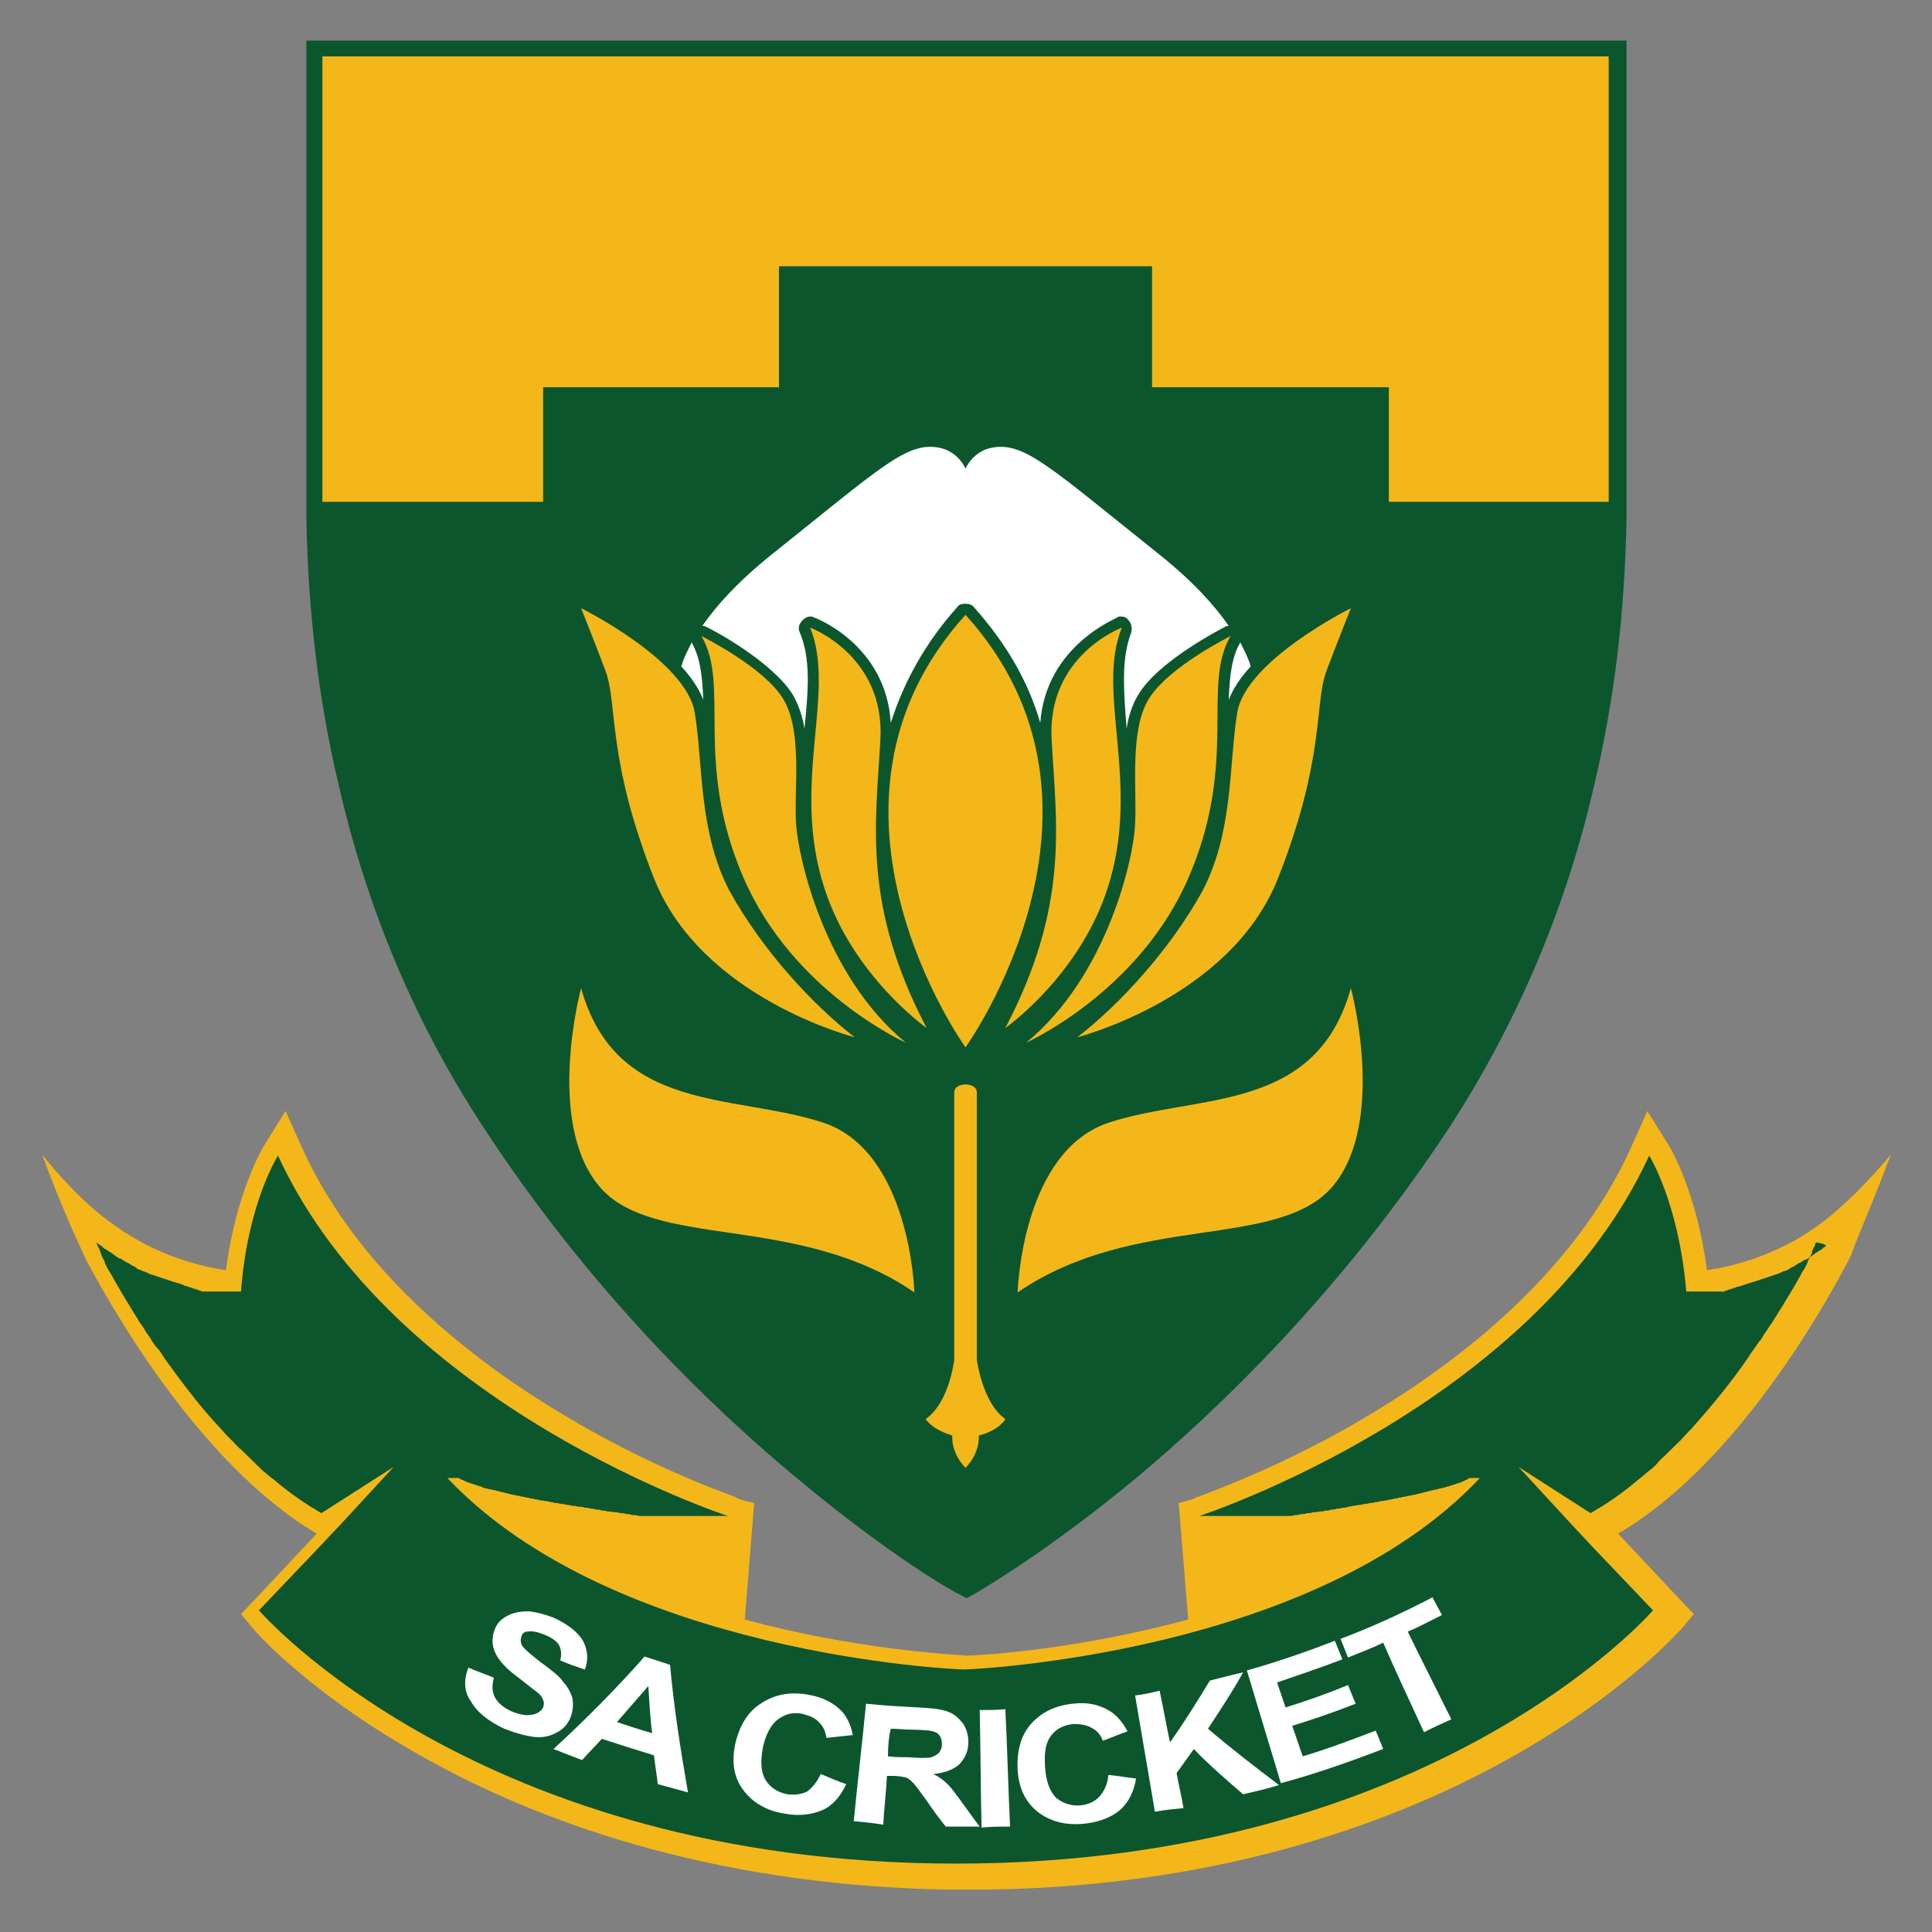 <?xml version="1.0" encoding="UTF-8"?>
<svg xmlns="http://www.w3.org/2000/svg" xmlns:xlink="http://www.w3.org/1999/xlink" width="32px" height="32px" viewBox="0 0 32 32" version="1.1">
<rect x="0" y="0" width="32" height="32" fill="#808080" stroke="none"/>
<g id="surface1">
<path style=" stroke:none;fill-rule:nonzero;fill:rgb(95.294%,71.765%,10.196%);fill-opacity:1;" d="M 31.316 19.125 C 31.316 19.125 30.723 19.859 30.109 20.301 C 29.402 20.809 28.684 20.977 28.273 21.039 C 28.102 19.734 27.664 19.016 27.648 18.984 L 27.285 18.402 L 27.004 19.031 C 26.062 21.098 24.148 22.555 22.723 23.41 C 21.355 24.238 20.133 24.68 19.852 24.789 C 19.805 24.805 19.789 24.805 19.789 24.82 C 19.742 24.836 19.648 24.863 19.523 24.895 L 19.68 26.824 C 17.812 27.332 16.195 27.422 16.008 27.422 C 15.836 27.406 14.203 27.332 12.336 26.824 L 12.492 24.895 C 12.367 24.863 12.289 24.852 12.227 24.82 C 12.227 24.82 12.195 24.805 12.164 24.789 C 11.867 24.68 10.66 24.238 9.293 23.41 C 7.867 22.555 5.953 21.098 5.012 19.031 L 4.73 18.402 L 4.367 18.984 C 4.352 19.016 3.914 19.734 3.742 21.039 C 3.332 20.977 2.613 20.809 1.906 20.301 C 1.277 19.875 0.699 19.125 0.699 19.125 C 0.98 19.891 1.246 20.484 1.371 20.746 C 1.371 20.762 1.402 20.809 1.434 20.883 C 1.781 21.527 3.254 24.223 5.246 25.402 L 4.211 26.504 L 3.992 26.734 L 4.195 26.977 C 4.227 27.023 5.168 28.094 7.098 29.152 C 8.809 30.102 11.664 31.219 15.648 31.297 L 16.398 31.297 C 20.383 31.234 23.238 30.102 24.949 29.152 C 26.879 28.082 27.805 27.023 27.852 26.977 L 28.055 26.734 L 27.836 26.504 L 26.801 25.402 C 28.793 24.238 30.266 21.543 30.613 20.883 C 30.645 20.809 30.676 20.762 30.676 20.746 C 30.77 20.473 31.035 19.891 31.316 19.125 Z M 31.316 19.125 "/>
<path style=" stroke:none;fill-rule:nonzero;fill:rgb(4.706%,33.725%,18.039%);fill-opacity:1;" d="M 30.219 20.656 C 30.203 20.668 30.188 20.668 30.188 20.684 C 30.156 20.699 30.141 20.715 30.109 20.73 C 30.094 20.746 30.078 20.746 30.062 20.762 C 30.047 20.777 30.016 20.793 30 20.809 C 29.984 20.824 29.969 20.824 29.953 20.84 C 29.938 20.855 29.906 20.867 29.891 20.867 C 29.875 20.883 29.859 20.883 29.844 20.898 C 29.828 20.914 29.797 20.914 29.781 20.93 C 29.766 20.945 29.75 20.945 29.734 20.961 C 29.719 20.977 29.703 20.977 29.672 20.992 C 29.656 21.008 29.641 21.008 29.625 21.023 C 29.609 21.039 29.594 21.039 29.562 21.051 C 29.547 21.051 29.531 21.066 29.516 21.066 C 29.496 21.082 29.48 21.082 29.449 21.098 C 29.434 21.098 29.418 21.113 29.402 21.113 C 29.387 21.113 29.371 21.129 29.355 21.129 C 29.34 21.129 29.324 21.145 29.309 21.145 C 29.293 21.145 29.277 21.16 29.262 21.16 C 29.246 21.16 29.23 21.176 29.215 21.176 C 29.199 21.176 29.184 21.191 29.168 21.191 C 29.152 21.191 29.137 21.207 29.121 21.207 C 29.105 21.207 29.09 21.223 29.074 21.223 C 29.059 21.223 29.043 21.238 29.027 21.238 C 29.012 21.238 28.996 21.25 28.98 21.25 C 28.965 21.25 28.949 21.266 28.934 21.266 C 28.918 21.266 28.902 21.281 28.887 21.281 C 28.871 21.281 28.855 21.297 28.84 21.297 C 28.824 21.297 28.809 21.312 28.793 21.312 C 28.777 21.312 28.762 21.312 28.746 21.328 C 28.73 21.328 28.715 21.328 28.699 21.344 C 28.684 21.344 28.668 21.344 28.652 21.359 C 28.637 21.359 28.621 21.359 28.605 21.375 C 28.59 21.375 28.574 21.375 28.559 21.391 C 28.543 21.406 28.527 21.391 28.527 21.391 C 28.512 21.391 28.492 21.391 28.492 21.391 C 28.477 21.391 28.461 21.391 28.461 21.391 C 28.445 21.391 28.43 21.391 28.43 21.391 C 28.414 21.391 28.414 21.391 28.398 21.391 C 28.383 21.391 28.383 21.391 28.367 21.391 C 28.352 21.391 28.352 21.391 28.336 21.391 C 28.32 21.391 28.32 21.391 28.305 21.391 C 28.289 21.391 28.289 21.391 28.273 21.391 C 28.258 21.391 28.258 21.391 28.242 21.391 C 28.227 21.391 28.227 21.391 28.211 21.391 C 28.195 21.391 28.195 21.391 28.18 21.391 C 28.18 21.391 28.164 21.391 28.164 21.391 C 28.148 21.391 28.148 21.391 28.133 21.391 C 28.133 21.391 28.117 21.391 28.117 21.391 C 28.102 21.391 28.102 21.391 28.086 21.391 C 28.086 21.391 28.086 21.391 28.07 21.391 C 27.977 21.391 27.93 21.391 27.93 21.391 C 27.805 19.918 27.316 19.141 27.316 19.141 C 25.402 23.305 19.867 25.109 19.867 25.109 C 19.945 25.109 20.008 25.109 20.086 25.109 C 20.117 25.109 20.164 25.109 20.195 25.109 C 20.242 25.109 20.273 25.109 20.32 25.109 C 20.352 25.109 20.398 25.109 20.43 25.109 C 20.477 25.109 20.512 25.109 20.559 25.109 C 20.59 25.109 20.637 25.109 20.668 25.109 C 20.715 25.109 20.746 25.109 20.793 25.109 C 20.824 25.109 20.871 25.109 20.902 25.109 C 20.934 25.109 20.98 25.109 21.012 25.109 C 21.043 25.109 21.09 25.109 21.121 25.109 C 21.152 25.109 21.199 25.109 21.23 25.109 C 21.262 25.109 21.293 25.109 21.34 25.109 C 21.371 25.109 21.418 25.109 21.449 25.094 C 21.48 25.094 21.516 25.094 21.547 25.078 C 21.578 25.078 21.625 25.078 21.656 25.062 C 21.688 25.062 21.719 25.062 21.75 25.047 C 21.781 25.047 21.812 25.047 21.859 25.035 C 21.891 25.035 21.922 25.035 21.953 25.02 C 21.984 25.02 22.016 25.02 22.047 25.004 C 22.078 25.004 22.109 25.004 22.141 24.988 C 22.172 24.988 22.203 24.988 22.234 24.973 C 22.266 24.973 22.297 24.973 22.328 24.957 C 22.359 24.957 22.391 24.941 22.422 24.941 C 22.453 24.941 22.484 24.926 22.52 24.926 C 22.551 24.926 22.582 24.91 22.613 24.91 C 22.645 24.91 22.676 24.895 22.707 24.895 C 22.738 24.895 22.77 24.879 22.801 24.879 C 22.832 24.879 22.863 24.863 22.879 24.863 C 22.91 24.863 22.941 24.852 22.957 24.852 C 22.988 24.852 23.004 24.836 23.035 24.836 C 23.066 24.836 23.082 24.82 23.113 24.82 C 23.145 24.82 23.16 24.805 23.191 24.805 C 23.223 24.805 23.238 24.789 23.27 24.789 C 23.301 24.789 23.316 24.773 23.348 24.773 C 23.379 24.773 23.395 24.758 23.426 24.758 C 23.457 24.758 23.473 24.742 23.488 24.742 C 23.523 24.742 23.539 24.727 23.555 24.727 C 23.57 24.727 23.602 24.711 23.617 24.711 C 23.633 24.711 23.664 24.695 23.68 24.695 C 23.695 24.695 23.727 24.68 23.742 24.68 C 23.758 24.68 23.789 24.668 23.805 24.668 C 23.82 24.668 23.836 24.652 23.867 24.652 C 23.883 24.652 23.898 24.637 23.93 24.637 C 23.945 24.637 23.961 24.621 23.977 24.621 C 23.992 24.621 24.008 24.621 24.023 24.605 C 24.039 24.605 24.055 24.605 24.07 24.59 C 24.086 24.59 24.102 24.59 24.117 24.574 C 24.133 24.574 24.148 24.574 24.164 24.559 C 24.18 24.559 24.195 24.559 24.211 24.543 C 24.227 24.543 24.242 24.543 24.242 24.527 C 24.258 24.527 24.273 24.527 24.273 24.512 C 24.289 24.512 24.305 24.512 24.305 24.496 C 24.32 24.496 24.32 24.496 24.336 24.48 C 24.352 24.48 24.352 24.48 24.367 24.48 C 24.383 24.48 24.383 24.48 24.398 24.48 C 24.398 24.48 24.414 24.48 24.414 24.48 C 24.43 24.48 24.43 24.48 24.445 24.48 C 24.445 24.48 24.461 24.48 24.461 24.48 C 24.461 24.48 24.477 24.48 24.477 24.48 C 24.477 24.48 24.492 24.48 24.492 24.48 C 24.512 24.48 24.512 24.48 24.512 24.48 C 21.766 27.406 16.086 27.652 15.961 27.652 C 15.836 27.652 10.172 27.406 7.41 24.48 C 7.41 24.48 7.426 24.48 7.426 24.48 C 7.426 24.48 7.441 24.48 7.441 24.48 C 7.441 24.48 7.457 24.48 7.457 24.48 C 7.457 24.48 7.473 24.48 7.473 24.48 C 7.488 24.48 7.488 24.48 7.508 24.48 C 7.508 24.48 7.523 24.48 7.523 24.48 C 7.539 24.48 7.539 24.48 7.555 24.48 C 7.57 24.48 7.57 24.48 7.586 24.48 C 7.602 24.48 7.602 24.48 7.617 24.496 C 7.633 24.496 7.633 24.496 7.648 24.512 C 7.664 24.512 7.68 24.512 7.68 24.527 C 7.695 24.527 7.711 24.527 7.711 24.543 C 7.727 24.543 7.742 24.543 7.758 24.559 C 7.773 24.559 7.789 24.559 7.805 24.574 C 7.82 24.574 7.836 24.574 7.852 24.59 C 7.867 24.59 7.883 24.59 7.898 24.605 C 7.914 24.605 7.93 24.605 7.945 24.621 C 7.961 24.621 7.977 24.621 7.992 24.637 C 8.008 24.637 8.023 24.652 8.055 24.652 C 8.07 24.652 8.086 24.668 8.117 24.668 C 8.133 24.668 8.164 24.68 8.18 24.68 C 8.195 24.68 8.227 24.695 8.242 24.695 C 8.258 24.695 8.289 24.711 8.305 24.711 C 8.32 24.711 8.352 24.727 8.367 24.727 C 8.383 24.727 8.414 24.742 8.43 24.742 C 8.445 24.742 8.477 24.758 8.492 24.758 C 8.527 24.758 8.543 24.773 8.574 24.773 C 8.605 24.773 8.621 24.789 8.652 24.789 C 8.684 24.789 8.699 24.805 8.73 24.805 C 8.762 24.805 8.777 24.82 8.809 24.82 C 8.84 24.82 8.855 24.836 8.887 24.836 C 8.918 24.836 8.934 24.852 8.965 24.852 C 8.996 24.852 9.027 24.863 9.043 24.863 C 9.074 24.863 9.105 24.879 9.121 24.879 C 9.152 24.879 9.184 24.895 9.215 24.895 C 9.246 24.895 9.277 24.91 9.309 24.91 C 9.34 24.91 9.371 24.926 9.402 24.926 C 9.434 24.926 9.465 24.941 9.496 24.941 C 9.531 24.941 9.562 24.957 9.594 24.957 C 9.625 24.957 9.656 24.957 9.688 24.973 C 9.719 24.973 9.75 24.973 9.781 24.988 C 9.812 24.988 9.844 24.988 9.875 25.004 C 9.906 25.004 9.938 25.004 9.969 25.02 C 10 25.02 10.031 25.02 10.062 25.035 C 10.094 25.035 10.125 25.035 10.172 25.047 C 10.203 25.047 10.234 25.047 10.266 25.062 C 10.297 25.062 10.344 25.062 10.375 25.078 C 10.406 25.078 10.438 25.078 10.469 25.094 C 10.504 25.094 10.551 25.094 10.582 25.109 C 10.613 25.109 10.645 25.109 10.691 25.109 C 10.723 25.109 10.77 25.109 10.801 25.109 C 10.832 25.109 10.863 25.109 10.91 25.109 C 10.941 25.109 10.988 25.109 11.02 25.109 C 11.051 25.109 11.082 25.109 11.129 25.109 C 11.176 25.109 11.207 25.109 11.254 25.109 C 11.285 25.109 11.332 25.109 11.363 25.109 C 11.41 25.109 11.441 25.109 11.488 25.109 C 11.523 25.109 11.57 25.109 11.602 25.109 C 11.648 25.109 11.68 25.109 11.727 25.109 C 11.758 25.109 11.805 25.109 11.836 25.109 C 11.914 25.109 11.977 25.109 12.055 25.109 C 12.055 25.109 6.52 23.305 4.605 19.141 C 4.605 19.141 4.102 19.918 3.992 21.391 C 3.992 21.391 3.945 21.391 3.852 21.391 C 3.852 21.391 3.852 21.391 3.836 21.391 C 3.82 21.391 3.82 21.391 3.805 21.391 C 3.805 21.391 3.789 21.391 3.789 21.391 C 3.773 21.391 3.773 21.391 3.758 21.391 C 3.758 21.391 3.742 21.391 3.742 21.391 C 3.727 21.391 3.727 21.391 3.711 21.391 C 3.695 21.391 3.695 21.391 3.68 21.391 C 3.664 21.391 3.664 21.391 3.648 21.391 C 3.633 21.391 3.633 21.391 3.617 21.391 C 3.602 21.391 3.602 21.391 3.586 21.391 C 3.57 21.391 3.57 21.391 3.555 21.391 C 3.539 21.391 3.539 21.391 3.523 21.391 C 3.508 21.391 3.508 21.391 3.488 21.391 C 3.473 21.391 3.457 21.391 3.457 21.391 C 3.441 21.391 3.426 21.391 3.426 21.391 C 3.41 21.391 3.395 21.391 3.395 21.391 C 3.379 21.391 3.363 21.391 3.363 21.391 C 3.348 21.391 3.332 21.391 3.316 21.375 C 3.301 21.375 3.285 21.375 3.27 21.359 C 3.254 21.359 3.238 21.359 3.223 21.344 C 3.207 21.344 3.191 21.344 3.176 21.328 C 3.16 21.328 3.145 21.328 3.129 21.312 C 3.113 21.312 3.098 21.312 3.082 21.297 C 3.066 21.297 3.051 21.297 3.035 21.281 C 3.02 21.281 3.004 21.266 2.988 21.266 C 2.973 21.266 2.957 21.25 2.941 21.25 C 2.926 21.25 2.91 21.238 2.895 21.238 C 2.879 21.238 2.863 21.223 2.848 21.223 C 2.832 21.223 2.816 21.207 2.801 21.207 C 2.785 21.207 2.77 21.191 2.754 21.191 C 2.738 21.191 2.723 21.176 2.707 21.176 C 2.691 21.176 2.676 21.16 2.66 21.16 C 2.645 21.16 2.629 21.145 2.613 21.145 C 2.598 21.145 2.582 21.129 2.566 21.129 C 2.551 21.129 2.535 21.113 2.52 21.113 C 2.504 21.113 2.484 21.098 2.469 21.098 C 2.453 21.082 2.438 21.082 2.406 21.066 C 2.391 21.066 2.375 21.051 2.359 21.051 C 2.344 21.039 2.328 21.039 2.297 21.023 C 2.281 21.023 2.266 21.008 2.25 20.992 C 2.234 20.977 2.219 20.977 2.188 20.961 C 2.172 20.945 2.156 20.945 2.141 20.93 C 2.125 20.914 2.094 20.914 2.078 20.898 C 2.062 20.883 2.047 20.883 2.031 20.867 C 2.016 20.855 1.984 20.84 1.969 20.84 C 1.953 20.824 1.938 20.824 1.922 20.809 C 1.906 20.793 1.875 20.777 1.859 20.762 C 1.844 20.746 1.828 20.746 1.812 20.73 C 1.781 20.715 1.766 20.699 1.734 20.684 C 1.719 20.668 1.703 20.668 1.703 20.656 C 1.672 20.625 1.625 20.609 1.594 20.578 C 1.594 20.578 1.594 20.594 1.609 20.609 C 1.609 20.625 1.625 20.641 1.625 20.656 C 1.641 20.668 1.641 20.684 1.656 20.715 C 1.656 20.715 1.656 20.715 1.656 20.73 C 1.672 20.746 1.672 20.777 1.688 20.809 C 1.703 20.84 1.719 20.867 1.734 20.898 C 1.734 20.898 1.734 20.898 1.734 20.914 C 1.75 20.945 1.766 20.977 1.781 21.008 C 1.797 21.039 1.828 21.082 1.844 21.113 C 1.953 21.312 2.109 21.574 2.281 21.848 C 2.312 21.91 2.359 21.957 2.391 22.016 C 2.422 22.078 2.469 22.125 2.504 22.188 C 2.535 22.246 2.582 22.309 2.629 22.355 C 2.676 22.414 2.707 22.477 2.754 22.539 C 3.02 22.906 3.316 23.305 3.664 23.672 C 3.711 23.73 3.773 23.793 3.836 23.855 C 3.898 23.914 3.945 23.977 4.008 24.023 C 4.07 24.086 4.117 24.129 4.18 24.191 C 4.242 24.254 4.289 24.297 4.352 24.359 C 4.414 24.406 4.477 24.469 4.543 24.512 C 4.793 24.727 5.059 24.91 5.324 25.062 L 6.52 24.297 L 5.656 25.234 L 5.309 25.602 L 4.289 26.672 C 4.289 26.672 7.898 30.867 15.836 30.867 C 23.758 30.867 27.379 26.672 27.379 26.672 L 26.359 25.602 L 26.016 25.234 L 25.152 24.297 L 26.344 25.062 C 26.613 24.91 26.879 24.727 27.129 24.512 C 27.191 24.469 27.254 24.406 27.316 24.359 C 27.379 24.312 27.441 24.254 27.488 24.191 C 27.555 24.129 27.602 24.086 27.664 24.023 C 27.727 23.961 27.773 23.914 27.836 23.855 C 27.898 23.793 27.945 23.73 28.008 23.672 C 28.336 23.305 28.652 22.922 28.918 22.539 C 28.965 22.477 28.996 22.414 29.043 22.355 C 29.09 22.293 29.121 22.23 29.168 22.188 C 29.199 22.125 29.246 22.062 29.277 22.016 C 29.309 21.957 29.355 21.91 29.387 21.848 C 29.562 21.574 29.719 21.312 29.828 21.113 C 29.844 21.066 29.875 21.039 29.891 21.008 C 29.906 20.977 29.922 20.945 29.938 20.914 C 29.938 20.914 29.938 20.914 29.938 20.898 C 29.953 20.867 29.969 20.84 29.984 20.809 C 30 20.777 30.016 20.762 30.016 20.73 C 30.016 20.73 30.016 20.73 30.016 20.715 C 30.031 20.699 30.031 20.668 30.047 20.656 C 30.062 20.641 30.062 20.625 30.062 20.609 C 30.078 20.594 30.078 20.578 30.078 20.578 C 30.281 20.609 30.25 20.641 30.219 20.656 Z M 30.219 20.656 "/>
<path style=" stroke:none;fill-rule:nonzero;fill:rgb(4.706%,33.725%,18.039%);fill-opacity:1;" d="M 5.074 0.672 L 5.074 8.59 C 5.105 10.152 5.277 11.605 5.609 13 C 6.078 15.051 6.879 16.949 7.992 18.648 C 9.766 21.375 11.805 23.332 13.215 24.496 C 14.738 25.77 15.82 26.383 15.867 26.395 L 16.008 26.473 L 16.148 26.395 C 16.195 26.367 17.277 25.754 18.801 24.496 C 20.195 23.332 22.234 21.375 24.023 18.648 C 25.121 16.949 25.938 15.051 26.406 13 C 26.738 11.605 26.91 10.168 26.941 8.59 L 26.941 0.672 Z M 5.074 0.672 "/>
<path style=" stroke:none;fill-rule:nonzero;fill:rgb(95.294%,71.765%,10.196%);fill-opacity:1;" d="M 26.645 0.934 L 26.645 8.312 L 23.004 8.312 L 23.004 6.414 L 19.082 6.414 L 19.082 4.41 L 12.902 4.41 L 12.902 6.414 L 8.996 6.414 L 8.996 8.312 L 5.34 8.312 L 5.34 0.934 Z M 26.645 0.934 "/>
<path style=" stroke:none;fill-rule:nonzero;fill:rgb(95.294%,71.765%,10.196%);fill-opacity:1;" d="M 15.145 21.406 C 15.145 21.406 15.082 19.047 13.609 18.586 C 12.133 18.113 10.203 18.434 9.625 16.367 C 9.625 16.367 9.027 18.57 9.922 19.645 C 10.816 20.715 13.199 20.074 15.145 21.406 Z M 15.145 21.406 "/>
<path style=" stroke:none;fill-rule:nonzero;fill:rgb(95.294%,71.765%,10.196%);fill-opacity:1;" d="M 16.855 21.406 C 16.855 21.406 16.918 19.047 18.391 18.586 C 19.867 18.113 21.797 18.434 22.375 16.367 C 22.375 16.367 22.973 18.57 22.078 19.645 C 21.168 20.715 18.801 20.074 16.855 21.406 Z M 16.855 21.406 "/>
<path style=" stroke:none;fill-rule:nonzero;fill:rgb(95.294%,71.765%,10.196%);fill-opacity:1;" d="M 16.652 23.504 C 16.273 23.242 16.18 22.523 16.18 22.523 C 16.18 22.523 16.18 18.234 16.18 18.098 C 16.18 17.961 15.992 17.961 15.992 17.961 C 15.992 17.961 15.805 17.961 15.805 18.098 C 15.805 18.234 15.805 22.523 15.805 22.523 C 15.805 22.523 15.727 23.227 15.332 23.504 C 15.332 23.504 15.426 23.672 15.773 23.777 C 15.773 23.777 15.742 24.055 15.992 24.312 C 16.242 24.055 16.211 23.777 16.211 23.777 C 16.559 23.688 16.652 23.504 16.652 23.504 Z M 16.652 23.504 "/>
<path style=" stroke:none;fill-rule:nonzero;fill:rgb(95.294%,71.765%,10.196%);fill-opacity:1;" d="M 14.156 17.18 C 14.156 17.18 11.617 16.535 10.832 14.547 C 10.047 12.555 10.234 11.668 10.031 11.117 C 9.828 10.578 9.625 10.074 9.625 10.074 C 9.625 10.074 11.363 10.934 11.508 11.805 C 11.648 12.676 11.57 13.781 12.086 14.762 C 12.637 15.754 13.465 16.645 14.156 17.18 Z M 14.156 17.18 "/>
<path style=" stroke:none;fill-rule:nonzero;fill:rgb(95.294%,71.765%,10.196%);fill-opacity:1;" d="M 15.004 17.27 C 15.004 17.27 13.121 16.43 12.305 14.516 C 11.488 12.602 12.102 11.344 11.617 10.535 C 11.617 10.535 12.668 11.055 12.98 11.59 C 13.293 12.125 13.152 13.074 13.184 13.625 C 13.215 14.191 13.656 16.168 15.004 17.27 Z M 15.004 17.27 "/>
<path style=" stroke:none;fill-rule:nonzero;fill:rgb(95.294%,71.765%,10.196%);fill-opacity:1;" d="M 15.348 17.027 C 15.348 17.027 14.125 16.168 13.656 14.715 C 13.09 12.984 13.859 11.469 13.418 10.395 C 13.418 10.395 14.66 10.855 14.582 12.25 C 14.504 13.656 14.281 14.988 15.348 17.027 Z M 15.348 17.027 "/>
<path style=" stroke:none;fill-rule:nonzero;fill:rgb(95.294%,71.765%,10.196%);fill-opacity:1;" d="M 17.844 17.18 C 17.844 17.18 20.383 16.535 21.168 14.547 C 21.953 12.555 21.766 11.668 21.969 11.117 C 22.172 10.578 22.375 10.074 22.375 10.074 C 22.375 10.074 20.637 10.934 20.492 11.805 C 20.352 12.676 20.43 13.781 19.914 14.762 C 19.363 15.754 18.535 16.645 17.844 17.18 Z M 17.844 17.18 "/>
<path style=" stroke:none;fill-rule:nonzero;fill:rgb(95.294%,71.765%,10.196%);fill-opacity:1;" d="M 16.996 17.27 C 16.996 17.27 18.879 16.43 19.695 14.516 C 20.512 12.602 19.898 11.344 20.383 10.535 C 20.383 10.535 19.332 11.055 19.02 11.59 C 18.707 12.109 18.832 13.074 18.801 13.641 C 18.785 14.191 18.344 16.168 16.996 17.27 Z M 16.996 17.27 "/>
<path style=" stroke:none;fill-rule:nonzero;fill:rgb(95.294%,71.765%,10.196%);fill-opacity:1;" d="M 16.652 17.027 C 16.652 17.027 17.875 16.168 18.344 14.715 C 18.91 12.984 18.141 11.469 18.582 10.395 C 18.582 10.395 17.34 10.855 17.418 12.25 C 17.496 13.656 17.719 14.988 16.652 17.027 Z M 16.652 17.027 "/>
<path style=" stroke:none;fill-rule:nonzero;fill:rgb(95.294%,71.765%,10.196%);fill-opacity:1;" d="M 15.992 10.184 C 13.121 13.352 15.992 17.348 15.992 17.348 C 15.992 17.348 18.863 13.352 15.992 10.184 Z M 15.992 10.184 "/>
<path style=" stroke:none;fill-rule:nonzero;fill:rgb(100%,100%,100%);fill-opacity:1;" d="M 11.648 11.59 C 11.633 11.207 11.602 10.902 11.457 10.641 C 11.379 10.793 11.316 10.918 11.285 11.039 C 11.441 11.207 11.57 11.391 11.648 11.59 Z M 11.648 11.59 "/>
<path style=" stroke:none;fill-rule:nonzero;fill:rgb(100%,100%,100%);fill-opacity:1;" d="M 20.715 11.039 C 20.684 10.918 20.621 10.793 20.543 10.641 C 20.398 10.887 20.367 11.207 20.352 11.59 C 20.43 11.391 20.559 11.207 20.715 11.039 Z M 20.715 11.039 "/>
<path style=" stroke:none;fill-rule:nonzero;fill:rgb(100%,100%,100%);fill-opacity:1;" d="M 11.695 10.383 C 11.742 10.395 12.793 10.949 13.137 11.516 C 13.23 11.684 13.293 11.867 13.324 12.066 C 13.387 11.453 13.434 10.918 13.246 10.473 C 13.215 10.41 13.23 10.336 13.293 10.273 C 13.324 10.242 13.371 10.211 13.418 10.211 C 13.434 10.211 13.465 10.211 13.48 10.227 C 13.496 10.227 14.676 10.672 14.754 11.973 C 14.973 11.285 15.332 10.641 15.852 10.059 C 15.883 10.012 15.93 10 15.992 10 C 16.039 10 16.102 10.012 16.133 10.059 C 16.652 10.641 17.027 11.27 17.23 11.973 C 17.324 10.688 18.504 10.242 18.504 10.227 C 18.52 10.211 18.551 10.211 18.566 10.211 C 18.613 10.211 18.66 10.227 18.691 10.273 C 18.738 10.32 18.754 10.395 18.738 10.473 C 18.566 10.918 18.613 11.453 18.66 12.066 C 18.691 11.867 18.754 11.668 18.848 11.516 C 19.176 10.949 20.242 10.41 20.289 10.383 C 20.305 10.367 20.336 10.367 20.352 10.367 C 20.117 10.027 19.758 9.629 19.207 9.188 C 17.402 7.746 16.98 7.332 16.461 7.41 C 16.117 7.457 15.992 7.762 15.992 7.762 C 15.992 7.762 15.867 7.457 15.523 7.41 C 15.004 7.332 14.582 7.746 12.777 9.188 C 12.227 9.629 11.867 10.027 11.633 10.367 C 11.648 10.367 11.68 10.367 11.695 10.383 Z M 11.695 10.383 "/>
<path style=" stroke:none;fill-rule:nonzero;fill:rgb(100%,100%,100%);fill-opacity:1;" d="M 7.758 27.621 C 7.898 27.684 8.039 27.727 8.18 27.789 C 8.148 27.91 8.148 28.02 8.195 28.109 C 8.242 28.203 8.336 28.281 8.461 28.34 C 8.605 28.402 8.715 28.418 8.809 28.402 C 8.902 28.387 8.965 28.34 8.996 28.281 C 9.012 28.234 9.012 28.188 8.996 28.156 C 8.98 28.109 8.949 28.066 8.887 28.02 C 8.84 27.988 8.746 27.91 8.59 27.789 C 8.383 27.637 8.273 27.516 8.211 27.391 C 8.133 27.238 8.148 27.086 8.211 26.949 C 8.258 26.855 8.336 26.793 8.43 26.75 C 8.527 26.703 8.637 26.688 8.762 26.688 C 8.887 26.703 9.012 26.734 9.168 26.793 C 9.402 26.902 9.562 27.023 9.656 27.176 C 9.734 27.332 9.75 27.484 9.688 27.652 C 9.547 27.605 9.402 27.559 9.277 27.5 C 9.309 27.406 9.293 27.316 9.262 27.254 C 9.23 27.191 9.152 27.133 9.043 27.086 C 8.934 27.039 8.824 27.008 8.746 27.023 C 8.684 27.023 8.652 27.055 8.637 27.102 C 8.621 27.145 8.621 27.191 8.637 27.238 C 8.668 27.301 8.777 27.391 8.949 27.527 C 9.121 27.652 9.262 27.758 9.324 27.852 C 9.402 27.941 9.449 28.02 9.48 28.125 C 9.496 28.219 9.496 28.324 9.449 28.449 C 9.402 28.555 9.34 28.633 9.23 28.691 C 9.121 28.754 8.996 28.785 8.855 28.77 C 8.715 28.754 8.543 28.707 8.352 28.633 C 8.086 28.508 7.898 28.355 7.805 28.188 C 7.68 28.02 7.68 27.82 7.758 27.621 Z M 7.758 27.621 "/>
<path style=" stroke:none;fill-rule:nonzero;fill:rgb(100%,100%,100%);fill-opacity:1;" d="M 11.395 29.688 C 11.223 29.641 11.066 29.598 10.895 29.551 C 10.879 29.398 10.848 29.23 10.832 29.074 C 10.535 28.984 10.25 28.891 9.969 28.801 C 9.859 28.922 9.75 29.031 9.641 29.152 C 9.48 29.09 9.324 29.031 9.168 28.969 C 9.703 28.477 10.203 27.973 10.676 27.438 C 10.816 27.484 10.957 27.527 11.098 27.574 C 11.16 28.266 11.27 28.969 11.395 29.688 Z M 10.801 28.707 C 10.77 28.449 10.754 28.188 10.738 27.926 C 10.566 28.125 10.391 28.324 10.219 28.523 C 10.406 28.586 10.598 28.648 10.801 28.707 Z M 10.801 28.707 "/>
<path style=" stroke:none;fill-rule:nonzero;fill:rgb(100%,100%,100%);fill-opacity:1;" d="M 13.594 29.383 C 13.734 29.441 13.875 29.504 14.016 29.551 C 13.922 29.75 13.797 29.902 13.625 29.98 C 13.449 30.055 13.23 30.086 12.996 30.039 C 12.699 29.996 12.461 29.855 12.305 29.641 C 12.148 29.43 12.117 29.168 12.18 28.875 C 12.258 28.555 12.398 28.34 12.621 28.203 C 12.84 28.066 13.074 28.02 13.371 28.066 C 13.625 28.109 13.812 28.203 13.953 28.355 C 14.031 28.449 14.094 28.57 14.125 28.738 C 13.984 28.754 13.828 28.77 13.688 28.785 C 13.672 28.676 13.641 28.602 13.562 28.523 C 13.496 28.449 13.402 28.418 13.293 28.387 C 13.137 28.355 13.012 28.387 12.887 28.477 C 12.777 28.555 12.684 28.723 12.637 28.938 C 12.59 29.184 12.605 29.367 12.684 29.488 C 12.762 29.613 12.887 29.688 13.043 29.719 C 13.168 29.734 13.277 29.719 13.371 29.672 C 13.449 29.613 13.531 29.52 13.594 29.383 Z M 13.594 29.383 "/>
<path style=" stroke:none;fill-rule:nonzero;fill:rgb(100%,100%,100%);fill-opacity:1;" d="M 14.141 30.164 C 14.203 29.52 14.281 28.875 14.344 28.219 C 14.645 28.25 14.926 28.266 15.223 28.281 C 15.441 28.293 15.602 28.309 15.711 28.355 C 15.805 28.387 15.883 28.465 15.945 28.539 C 16.008 28.633 16.039 28.738 16.039 28.848 C 16.039 29 15.992 29.105 15.898 29.215 C 15.805 29.305 15.648 29.367 15.457 29.383 C 15.555 29.43 15.633 29.488 15.695 29.551 C 15.758 29.613 15.836 29.719 15.945 29.871 C 16.039 29.996 16.133 30.133 16.227 30.254 C 16.039 30.254 15.852 30.254 15.664 30.254 C 15.555 30.117 15.441 29.965 15.348 29.824 C 15.238 29.672 15.16 29.566 15.129 29.535 C 15.082 29.488 15.051 29.457 15.004 29.441 C 14.957 29.43 14.879 29.414 14.785 29.414 C 14.754 29.414 14.723 29.414 14.691 29.414 C 14.676 29.688 14.645 29.949 14.629 30.223 C 14.453 30.191 14.297 30.18 14.141 30.164 Z M 14.707 29.09 C 14.816 29.105 14.926 29.105 15.035 29.105 C 15.238 29.121 15.379 29.121 15.426 29.105 C 15.473 29.09 15.523 29.059 15.555 29.031 C 15.586 28.984 15.602 28.938 15.602 28.891 C 15.602 28.832 15.586 28.77 15.555 28.738 C 15.523 28.691 15.457 28.676 15.395 28.664 C 15.363 28.664 15.254 28.648 15.082 28.648 C 14.973 28.648 14.863 28.633 14.754 28.633 C 14.723 28.754 14.707 28.922 14.707 29.09 Z M 14.707 29.09 "/>
<path style=" stroke:none;fill-rule:nonzero;fill:rgb(100%,100%,100%);fill-opacity:1;" d="M 16.258 30.27 C 16.242 29.625 16.242 28.969 16.227 28.324 C 16.367 28.324 16.512 28.324 16.652 28.309 C 16.684 28.953 16.699 29.613 16.73 30.254 C 16.574 30.254 16.414 30.254 16.258 30.27 Z M 16.258 30.27 "/>
<path style=" stroke:none;fill-rule:nonzero;fill:rgb(100%,100%,100%);fill-opacity:1;" d="M 18.359 29.398 C 18.52 29.414 18.66 29.441 18.816 29.457 C 18.785 29.672 18.691 29.855 18.551 29.98 C 18.406 30.102 18.203 30.18 17.953 30.207 C 17.641 30.238 17.387 30.164 17.184 30.008 C 16.98 29.84 16.871 29.613 16.855 29.305 C 16.84 28.984 16.918 28.723 17.09 28.539 C 17.262 28.355 17.48 28.25 17.766 28.219 C 18.016 28.188 18.219 28.234 18.406 28.355 C 18.52 28.434 18.598 28.539 18.676 28.676 C 18.535 28.723 18.406 28.785 18.266 28.832 C 18.234 28.738 18.172 28.664 18.078 28.617 C 18 28.57 17.891 28.555 17.781 28.555 C 17.625 28.57 17.496 28.633 17.418 28.738 C 17.324 28.848 17.293 29.016 17.309 29.258 C 17.324 29.504 17.387 29.672 17.496 29.781 C 17.609 29.871 17.75 29.918 17.906 29.902 C 18.031 29.887 18.125 29.84 18.203 29.766 C 18.297 29.656 18.344 29.551 18.359 29.398 Z M 18.359 29.398 "/>
<path style=" stroke:none;fill-rule:nonzero;fill:rgb(100%,100%,100%);fill-opacity:1;" d="M 19.129 30.008 C 19.02 29.367 18.91 28.723 18.801 28.082 C 18.941 28.066 19.082 28.035 19.207 28.004 C 19.27 28.293 19.316 28.57 19.379 28.859 C 19.617 28.523 19.836 28.172 20.039 27.836 C 20.227 27.789 20.398 27.742 20.59 27.699 C 20.414 28.02 20.211 28.324 20.008 28.633 C 20.383 28.953 20.777 29.258 21.184 29.566 C 20.996 29.625 20.793 29.672 20.59 29.719 C 20.305 29.473 20.023 29.23 19.773 28.969 C 19.68 29.105 19.586 29.23 19.488 29.367 C 19.523 29.566 19.57 29.75 19.602 29.949 C 19.426 29.965 19.27 29.98 19.129 30.008 Z M 19.129 30.008 "/>
<path style=" stroke:none;fill-rule:nonzero;fill:rgb(100%,100%,100%);fill-opacity:1;" d="M 21.215 29.535 C 21.027 28.906 20.84 28.293 20.652 27.668 C 21.152 27.527 21.641 27.359 22.109 27.176 C 22.156 27.285 22.188 27.375 22.234 27.484 C 21.875 27.621 21.516 27.742 21.152 27.867 C 21.199 28.004 21.246 28.141 21.293 28.281 C 21.641 28.172 21.984 28.051 22.328 27.91 C 22.375 28.02 22.406 28.109 22.453 28.219 C 22.109 28.355 21.75 28.477 21.402 28.586 C 21.465 28.754 21.516 28.922 21.578 29.09 C 21.984 28.969 22.391 28.816 22.785 28.664 C 22.832 28.77 22.863 28.859 22.91 28.969 C 22.344 29.184 21.781 29.383 21.215 29.535 Z M 21.215 29.535 "/>
<path style=" stroke:none;fill-rule:nonzero;fill:rgb(100%,100%,100%);fill-opacity:1;" d="M 23.586 28.691 C 23.363 28.203 23.129 27.715 22.91 27.207 C 22.723 27.301 22.52 27.375 22.328 27.453 C 22.281 27.344 22.25 27.254 22.203 27.145 C 22.723 26.949 23.223 26.719 23.727 26.457 C 23.773 26.551 23.836 26.656 23.883 26.75 C 23.695 26.84 23.508 26.949 23.316 27.023 C 23.555 27.516 23.805 28.004 24.039 28.477 C 23.867 28.555 23.727 28.617 23.586 28.691 Z M 23.586 28.691 "/>
</g>
</svg>
